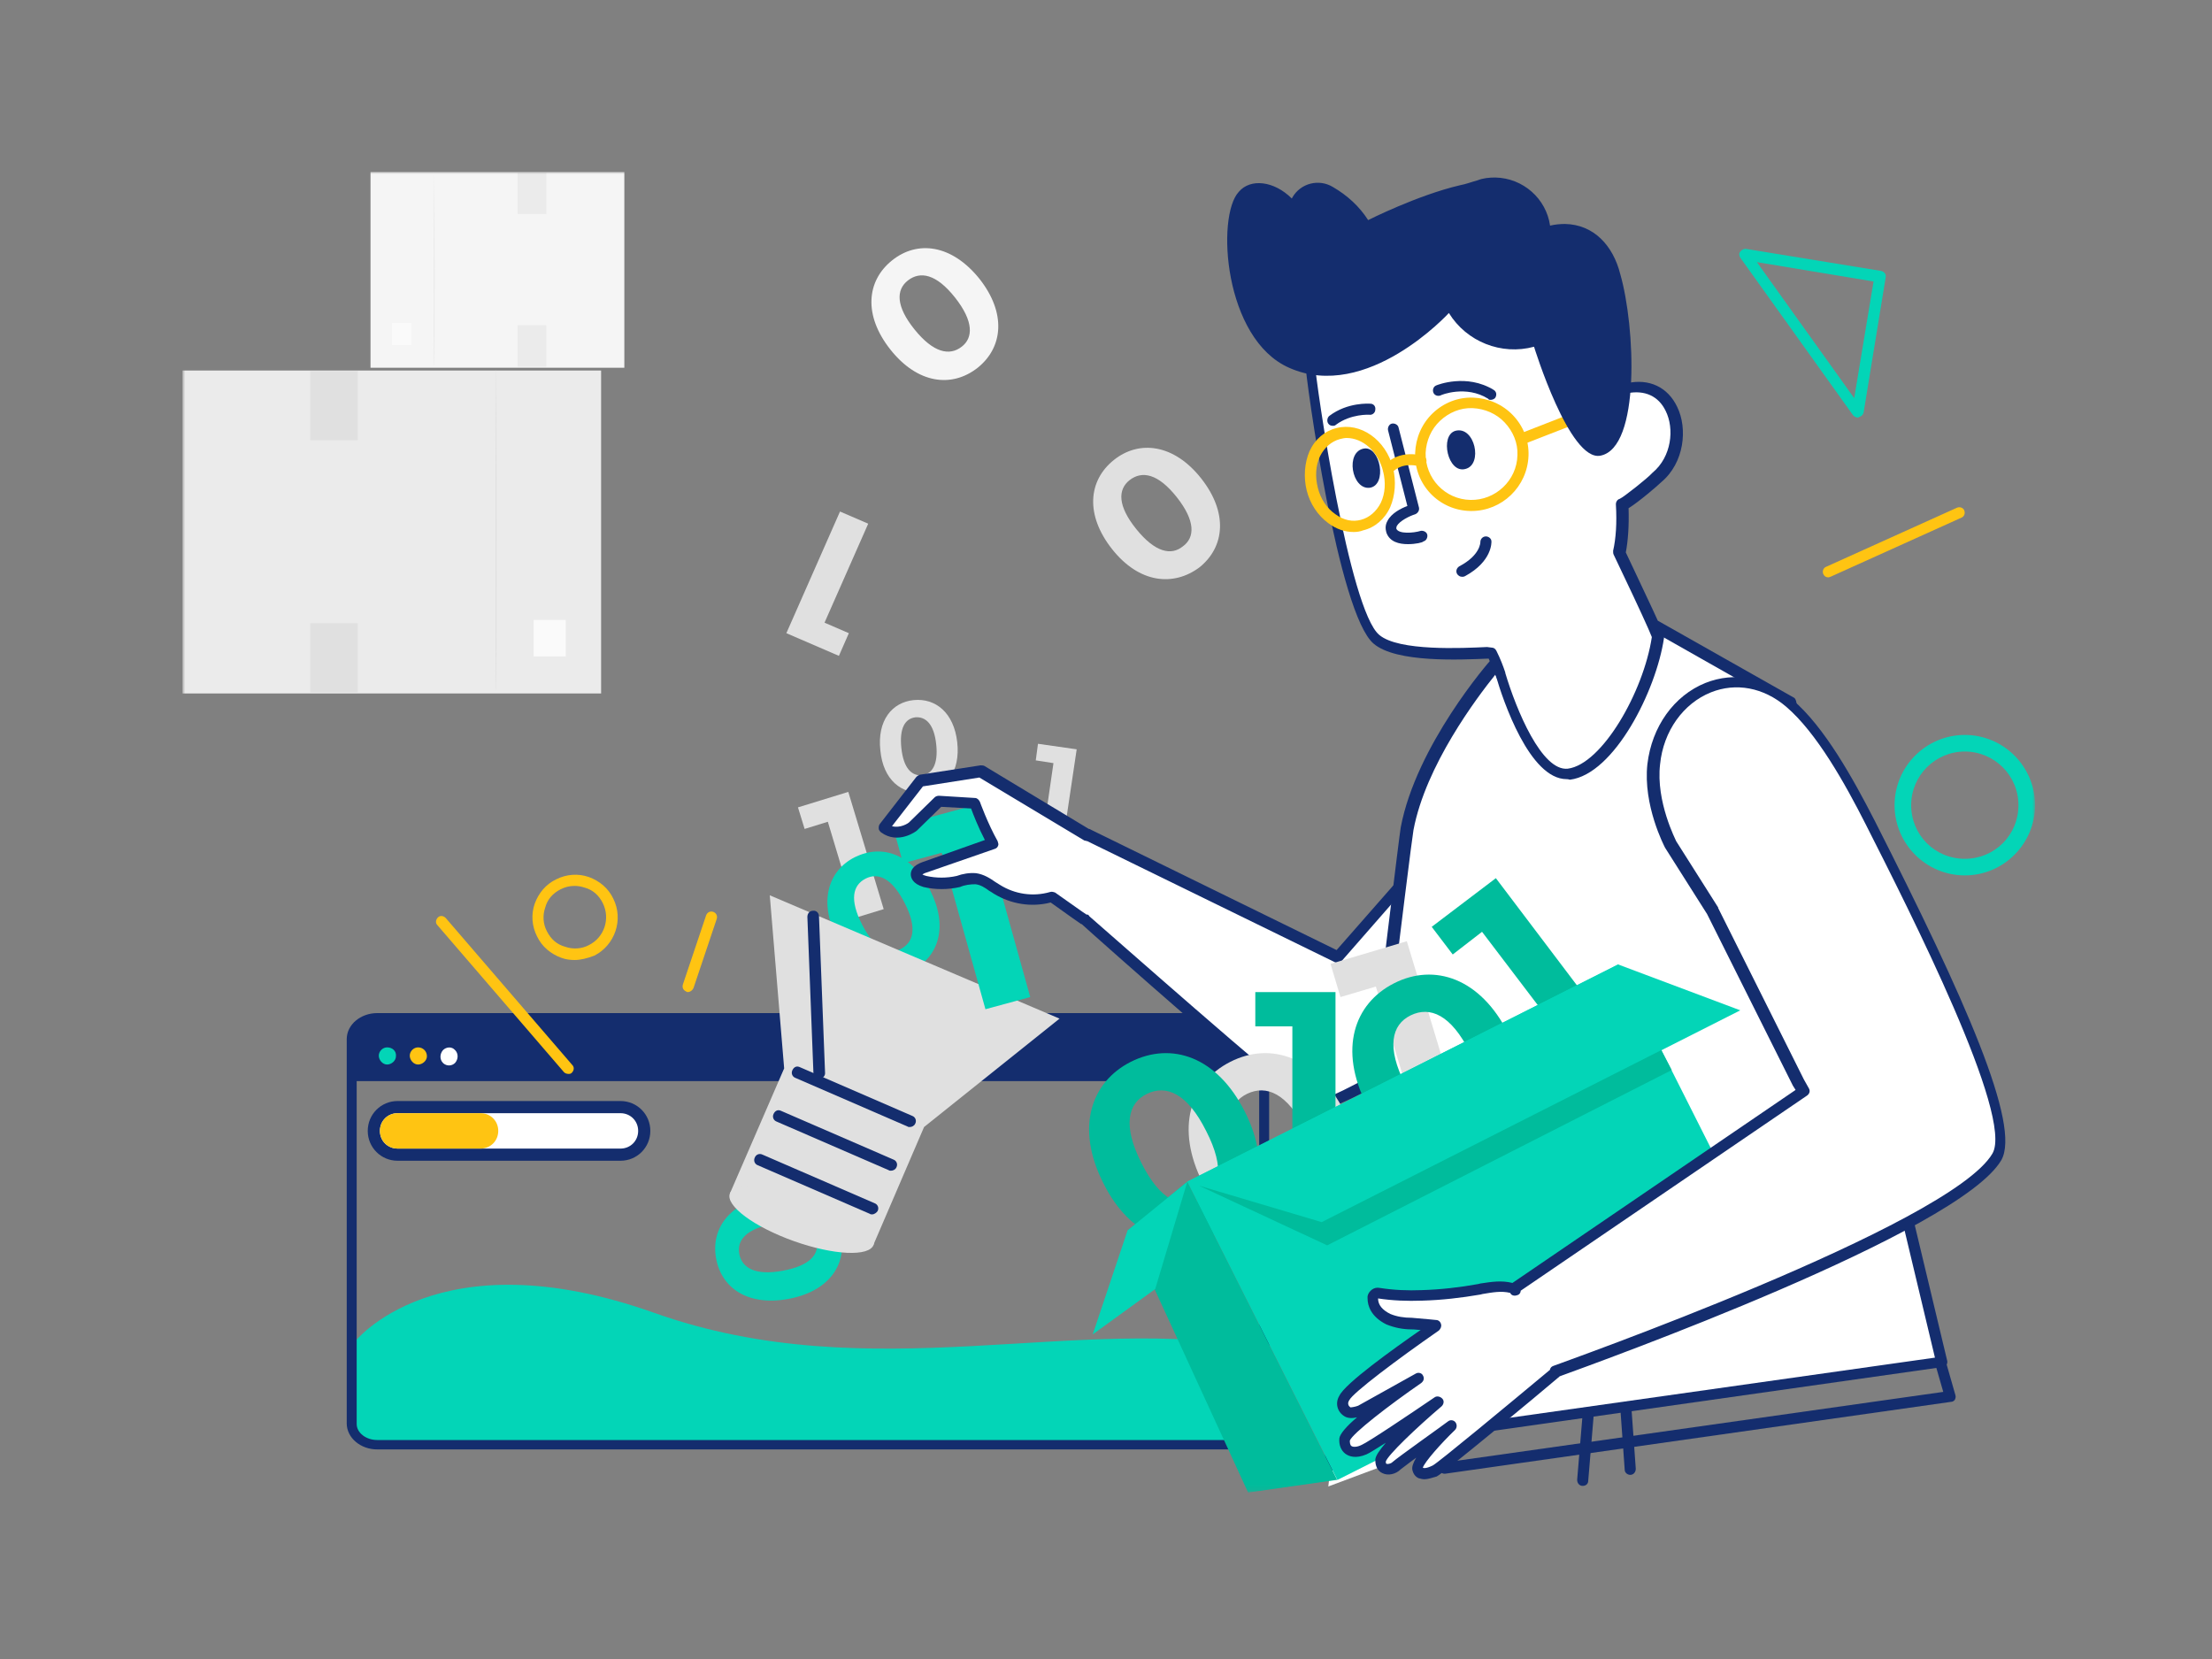 <svg viewBox="0 0 400 300" fill="none" xmlns="http://www.w3.org/2000/svg"><rect x="0" y="0" width="400" height="300" fill="#808080" stroke="none"/><mask id="a" style="mask-type:alpha" maskUnits="userSpaceOnUse" x="33" y="31" width="335" height="239"><path d="M368 31H33v238.9h335V31Z" fill="#fff"/></mask><g mask="url(#a)" fill-rule="evenodd" clip-rule="evenodd"><path d="M63.7 256.904c0 4.7 4.3 4.3 4.3 4.3h153.2c9.3 0 7-6 7-6l.5-11.3c-33.9-6.6-71 7.5-110.4-6.5-39.4-14-54.3 5.4-54.3 5.4s-.3 9.3-.3 14.1Z" fill="#03D5B7"/><path d="M68.2 183.2c-3 0-5.5 2.1-5.5 4.7v69.5c0 2.6 2.5 4.7 5.5 4.7h155.7c3.1 0 5.6-2.1 5.6-4.8v-4.8c.1-17.7.1-22.4 0-23.7v-40.9c0-2.6-2.5-4.7-5.5-4.7H68.2Zm0 2v-.1c-2 0-3.7 1.3-3.7 2.9v69.5c0 1.6 1.7 2.9 3.7 2.9H224c2 0 3.7-1.3 3.7-2.9v-4.8c0-9 .1-22.6 0-23.6v-41c0-1.6-1.7-2.9-3.7-2.9H68.2Z" fill="#142D6E"/><path d="M64 195.5h165v-10.6H64v10.6Z" fill="#142D6E"/><path d="M70 189.4c-.8 0-1.5.7-1.5 1.5s.7 1.6 1.5 1.6 1.6-.7 1.6-1.5c.1-.9-.6-1.6-1.6-1.6Z" fill="#03D5B7"/><path d="M75.6 189.4c-.8 0-1.5.7-1.5 1.5s.7 1.6 1.5 1.6 1.6-.7 1.6-1.5c0-.9-.7-1.6-1.6-1.6Z" fill="#FFC412"/><path d="M80.1 189.902c-.6.7-.6 1.7 0 2.3l.1.1c.6.5 1.5.5 2.1-.1.6-.7.6-1.7 0-2.3-.6-.7-1.6-.6-2.2 0Z" fill="#fff"/><path d="M67 66.5h45.9V31.1H67v35.4Z" fill="#F5F5F5"/><path d="M78.6 48.6c0-9.7-.1-17.6-.1-17.6s-.1 7.9-.1 17.6c0 9.7 0 17.6.1 17.6s.1-7.9.1-17.6Z" fill="#EBEBEB"/><path d="M70.9 62.4h3.5v-4h-3.5v4Z" fill="#FAFAFA"/><path d="M93.6 38.7h5.2v-7.5h-5.2v7.5ZM93.6 66.3h5.2v-7.5h-5.2v7.5ZM33 125.4h75.7V67H33v58.4Z" fill="#EBEBEB"/><path d="M89.8 95.9c0-16.1 0-29.1-.1-29.1 0 0-.1 13-.1 29.1s0 29.1.1 29.1.1-13 .1-29.1Z" fill="#E0E0E0"/><path d="M96.5 118.7h5.8v-6.6h-5.8v6.6Z" fill="#FAFAFA"/><path d="M56.1 79.6h8.6V67.1h-8.6v12.5ZM56.1 125.2h8.6v-12.5h-8.6v12.5ZM144.3 146l1.2 3.9 4.2-1.3 5.2 17.3 4.9-1.5-6.4-21.2-9.1 2.8ZM167.097 143.301c4-.4 6.6-3.8 6-9.1-.6-5.3-3.9-8-7.9-7.6-3.9.4-6.6 3.7-6 9.1.5 5.3 3.8 8 7.9 7.6Zm-1.499-13.596c-1.9.2-3 1.9-2.6 5.6.4 3.7 1.9 5 3.7 4.9 1.8-.2 3-1.9 2.6-5.6-.4-3.7-1.9-5-3.7-4.9ZM216.899 102.597c4.6-3.7 5.2-9.9.3-16.1-4.9-6.2-11.2-7-15.8-3.3-4.6 3.7-5.2 9.9-.3 16.1 4.9 6.2 11.1 6.8 15.8 3.3Zm-12.603-15.795c-2.2 1.7-2.2 4.7 1.2 8.9 3.4 4.2 6.3 4.8 8.4 3.1 2.2-1.6 2.3-4.6-1.1-8.9-3.4-4.3-6.3-4.8-8.5-3.1Z" fill="#E0E0E0"/><path d="M176.8 66.497c4.6-3.7 5.2-9.9.3-16.1-5-6.2-11.2-7-15.8-3.3-4.6 3.7-5.2 9.9-.3 16.1 4.9 6.2 11.1 7 15.8 3.3Zm-12.604-15.795c-2.2 1.7-2.2 4.7 1.2 8.9 3.4 4.2 6.3 4.8 8.5 3.1 2.1-1.6 2.2-4.6-1.2-8.9-3.4-4.3-6.3-4.8-8.5-3.1Z" fill="#F5F5F5"/><path d="m187.7 134.5-.4 3 3.2.5-1.9 13.1 3.7.5 2.4-16.1-7-1ZM151.7 118.6l1.8-4.1-4.4-1.9 7.9-17.9-5.1-2.2-9.7 22 9.5 4.1Z" fill="#E0E0E0"/><path d="M164.899 175.495c4.9-2.5 6.6-8 3.3-14.5-3.3-6.6-8.7-8.4-13.6-6-4.8 2.4-6.6 8-3.3 14.5s8.7 8.4 13.6 6Zm-8.403-16.597c-2.3 1.2-2.9 3.8-.6 8.3 2.3 4.5 4.8 5.6 7 4.4 2.3-1.2 3-3.8.7-8.3-2.3-4.5-4.8-5.6-7.1-4.4ZM129.499 227.596c1 5.4 5.8 8.6 13 7.3 7.2-1.3 10.6-6 9.6-11.4-1-5.3-5.8-8.6-13-7.3-7.2 1.3-10.6 6-9.6 11.4Zm18.197-3.3c-.5-2.5-2.8-3.9-7.8-3-5 .9-6.7 3-6.2 5.5s2.9 3.9 7.8 3c5-.9 6.7-3 6.2-5.5Z" fill="#03D5B7"/><path d="m125.397 178.698 4.2-12.5c.2-.6-.1-1.1-.6-1.3-.6-.2-1.1.1-1.3.6l-4.2 12.5c-.2.6.1 1.1.6 1.3.1.1.2.1.3.1.4 0 .8-.3 1-.7ZM107.499 172.799c3.7-1.9 5.3-6.5 3.4-10.3-.9-1.9-2.5-3.2-4.4-3.9-2-.7-4.1-.5-5.9.4-1.9.9-3.2 2.5-3.9 4.4-.7 2-.5 4.1.4 5.9.9 1.9 2.5 3.2 4.4 3.9.8.3 1.6.4 2.4.4 1.1 0 2.3-.3 3.6-.8Zm-6.101-11.999c-1.4.7-2.4 1.8-2.8 3.3-.5 1.4-.4 3 .3 4.3.7 1.4 1.8 2.4 3.3 2.8 1.4.5 3 .4 4.3-.3 2.8-1.4 3.9-4.8 2.5-7.6-.7-1.4-1.8-2.4-3.3-2.8-.6-.2-1.2-.3-1.8-.3-.9 0-1.7.2-2.5.6ZM103.395 193.995c.4-.4.5-1 .1-1.4l-22.9-26.6c-.4-.4-1-.5-1.4-.1-.4.4-.5 1-.1 1.4l22.9 26.6c.2.2.5.3.8.3.2 0 .4 0 .6-.2Z" fill="#FFC412"/><path d="M315.701 45c-.4 0-.8.2-1 .5-.3.3-.2.8 0 1.1l20.4 28.5c.2.2.5.4.8.4.1 0 .2 0 .3-.1.4-.1.7-.4.8-.8l4-24.5c.1-.5-.3-1-.8-1.1l-24.5-4ZM335.3 72l3.5-21.1-21.1-3.5L335.3 72ZM368 145.6c0-7-5.7-12.7-12.7-12.7-7 0-12.7 5.7-12.7 12.7 0 7 5.7 12.7 12.7 12.7 7 0 12.7-5.7 12.7-12.7Zm-22.4 0c0 5.4 4.3 9.7 9.7 9.7 5.4 0 9.7-4.3 9.7-9.7 0-5.4-4.4-9.7-9.7-9.7-5.3 0-9.7 4.3-9.7 9.7Z" fill="#03D5B7"/><path d="m331.003 104.303 23.7-10.7c.5-.2.7-.8.5-1.3-.2-.5-.8-.7-1.3-.5l-23.7 10.7c-.5.2-.7.8-.5 1.3.2.4.5.6.9.6.2 0 .3-.1.4-.1Z" fill="#FFC412"/><path d="M112.2 208.8c2.4 0 4.3-1.9 4.3-4.3s-1.9-4.3-4.3-4.3H71.9c-2.4 0-4.3 1.9-4.3 4.3s1.9 4.3 4.3 4.3h40.3Z" fill="#fff"/><path d="M117.6 204.5c0-3-2.4-5.4-5.4-5.4H71.9c-3 0-5.4 2.4-5.4 5.4 0 3 2.4 5.4 5.4 5.4h40.3c3 0 5.4-2.4 5.4-5.4Zm-48.9 0c0 1.8 1.4 3.2 3.2 3.2h40.3c1.8 0 3.2-1.4 3.2-3.2 0-1.8-1.4-3.2-3.2-3.2H71.9c-1.8 0-3.2 1.4-3.2 3.2Z" fill="#142D6E"/><path d="M90.1 204.5c0-1.8-1.4-3.2-3.2-3.2h-15c-1.8 0-3.2 1.4-3.2 3.2 0 1.8 1.4 3.2 3.2 3.2h15c1.8 0 3.2-1.4 3.2-3.2Z" fill="#FFC412"/><path d="m132 215.8 9.8-22.6-2.6-31.3 52.4 22.3-24.5 19.6-9.2 21.4-25.9-9.4Z" fill="#E0E0E0"/><path d="M165.5 203.202c.3-.6 0-1.2-.5-1.4l-20.3-8.8c-.6-.3-1.1-.1-1.4.5-.3.6 0 1.2.5 1.4l20.3 8.8c.1.1.3.1.4.1.4 0 .8-.2 1-.6ZM162.1 211.102c.3-.6 0-1.2-.5-1.4l-20.3-8.8c-.6-.3-1.1-.1-1.4.5-.3.6 0 1.2.5 1.4l20.3 8.8c.1.1.3.1.4.1.4 0 .8-.2 1-.6ZM158.7 219c.3-.6 0-1.2-.5-1.4l-20.3-8.8c-.6-.3-1.2 0-1.4.5-.3.6 0 1.2.5 1.4l20.3 8.8c.1.1.3.1.4.1.4 0 .8-.3 1-.6Z" fill="#142D6E"/><path d="m149.2 194.097-1.1-28.4c0-.6-.5-1.1-1.1-1-.6 0-1 .5-1 1.1l1.1 28.4c0 .6.4 1 1 1 .6-.1 1.1-.6 1.1-1.1Z" fill="#142D6E"/><path d="M131.972 215.855c-.777 2.186 4.416 6.028 11.596 8.581 7.179 2.552 13.632 2.851 14.409.665.778-2.186-4.415-6.027-11.595-8.58-7.18-2.553-13.633-2.852-14.41-.666Z" fill="#E0E0E0"/><path d="m161.5 149.6 1.8 6.5 7-1.9 7.9 28.3 8.1-2.2-9.7-34.8-15.1 4.1Z" fill="#03D5B7"/><path d="M176.2 145.3s1.4 3.9 3.3 7.2l-12.4 4.3c-.6.2-1.4.6-1.4 1.3 0 .7.8 1.1 1.5 1.3 2 .5 4.1.5 6.1 0 1-.4 2.1-.5 3.2-.5 1.4.2 2.5 1.2 3.7 1.9 3.1 1.9 6.7 2.3 9.9 1.4 3.1 2.2 5.9 4.1 5.9 4.1s34.9 30.9 39.5 33.8c4.7 2.9 40.1-22.2 40.1-22.2l-13.1-28.3-20.6 23.5-45.3-22.1v.1l-19.3-11.6-11 1.7-6.6 8.5c2.5 1.8 5.3-.3 5.3-.3l4.7-4.5 6.5.4Z" fill="#fff"/><path d="M195.5 167.1h.1c2.6 2.4 34.9 31 39.5 33.8.4.2.8.3 1.4.3 7.4 0 32-17 40-22.6.4-.2.5-.8.3-1.2l-13.3-28.2c-.2-.3-.5-.6-.8-.6-.4-.1-.7 0-.9.3l-20.1 22.9-44.5-21.8c-.1-.1-.2-.1-.3-.1L178 138.5c-.2-.1-.5-.1-.7-.1l-11 1.7c-.2.1-.4.2-.6.4l-6.6 8.5c-.2.3-.2.5-.2.8 0 .3.2.5.4.7 3.1 2.3 6.4-.2 6.5-.3l.1-.1 4.3-4.2 5.4.3c.4 1.1 1.3 3.4 2.5 5.7l-11.3 4c-1.7.6-2.1 1.5-2.1 2.2 0 .6.3 1.7 2.3 2.3 2.1.5 4.4.5 6.6 0 .9-.4 1.9-.5 2.8-.5.9.1 1.7.6 2.5 1.2.2.1.5.3.8.5 3.1 1.9 6.8 2.5 10.3 1.6 2.9 2.1 5.5 3.9 5.5 3.9Zm1.5-1.4c2.8 2.4 34.9 30.8 39.2 33.5 2.5 1.5 21.7-10 38.3-21.7l-12.3-26.1-19.6 22.4c-.3.3-.8.4-1.2.2l-44.8-21.9c-.2 0-.3-.1-.5-.1l-19-11.4-10.2 1.6-5.6 7.2c1.5.4 2.9-.5 3.1-.7l4.6-4.5c.2-.2.5-.3.8-.3l6.5.4c.4 0 .7.3.9.7 0 0 1.4 3.9 3.2 7.1.1.3.2.6.1.8-.1.3-.3.5-.6.6l-12.4 4.3c-.4.1-.6.3-.7.3.1.1.3.2.7.3 1.8.4 3.7.4 5.5 0 1.1-.4 2.3-.6 3.5-.5 1.4.2 2.5.9 3.5 1.6.3.2.5.3.8.5 2.7 1.7 6 2.2 9.1 1.3.3-.1.6 0 .9.1 2.6 1.8 4.9 3.5 5.7 4 .2-.1.4.1.5.3Z" fill="#142D6E"/><path d="m240.2 268.8 29.7-11.1 81-11.5-22.6-94.5-4.7-24.7-24.4-13.8.2.9-20 12.1c-1.2.3-2.1.5-2.8.4-5-.8-6.1-6.8-6.1-6.8s-13.4 15.3-16.2 30c-.5 2.6-14.1 119-14.1 119Z" fill="#fff"/><path d="M269.2 257.904c0 .5.6.9 1.1.8l81-11.5c.3 0 .5-.2.7-.4.1-.2.2-.5.1-.8l-22.6-94.5-4.7-24.7c-.1-.3-.2-.6-.5-.7l-24.4-13.8c-.4-.1-.8-.1-1.1.1-.3.2-.5.6-.4 1v.2l-19.3 11.7c-1.3.3-2 .4-2.3.3-4.3-.7-5.3-5.9-5.3-6-.1-.4-.3-.7-.7-.8-.4-.1-.7 0-1 .3-.6.6-13.7 15.7-16.5 30.5-.5 2.7-13.5 111.4-14.1 117.1l2.5-1.2c5.5-48.2 13.5-113.4 13.9-115.4 2.2-11.7 11.5-24 14.8-28.1.8 2 2.6 5.1 6.4 5.7.7.1 1.8 0 3.2-.4 0 0 .1-.1.2-.1l20-12.1c.1 0 .2-.1.2-.1l22.6 12.8 4.6 24.3 22.3 93.4-79.9 11.3c-.5 0-.9.6-.8 1.1Z" fill="#142D6E"/><path d="M238.097 222.904c7.4-3.7 10-11.9 5-21.9-5-9.9-13.3-12.7-20.6-9-7.3 3.7-10 12-5 21.9 5 9.9 13.2 12.8 20.6 9Zm-12.593-25.101c-3.5 1.7-4.4 5.8-1 12.5 3.4 6.8 7.2 8.4 10.7 6.7 3.4-1.7 4.4-5.7 1-12.5-3.4-6.8-7.2-8.4-10.7-6.7Z" fill="#E0E0E0"/><path d="M220.097 222.904c7.4-3.7 10-12 5-21.9-5-9.9-13.2-12.7-20.6-9-7.3 3.7-10 12-5 21.9 4.9 9.9 13.2 12.7 20.6 9Zm-12.693-25.101c-3.5 1.7-4.4 5.8-1 12.5 3.4 6.8 7.2 8.4 10.7 6.7 3.5-1.7 4.5-5.7 1-12.5-3.4-6.8-7.2-8.4-10.7-6.7Z" fill="#00BC9C"/><path d="m240.6 174.3 1.8 6 6.4-1.9 7.9 26.1 7.4-2.2-9.7-32.1-13.8 4.1Z" fill="#E0E0E0"/><path d="M267.697 208.704c7.4-3.7 10-12 5-21.9-5-9.9-13.3-12.7-20.6-9-7.3 3.7-10 12-5 21.9 5.1 9.8 13.3 12.7 20.6 9Zm-12.593-25.101c-3.5 1.7-4.4 5.8-1 12.5 3.4 6.8 7.2 8.4 10.7 6.7 3.4-1.7 4.5-5.7 1-12.5-3.4-6.8-7.2-8.4-10.7-6.7ZM227 179.4v6.2h6.7v27.3h7.8v-33.5H227ZM258.9 167.6l3.8 5 5.3-4.1 16.5 21.7 6.2-4.7-20.2-26.7-11.6 8.8Z" fill="#00BC9C"/><path d="m241.845 267.621 77.966-39.276-27.174-53.942-77.966 39.276 27.174 53.942Z" fill="#03D5B7"/><path d="m239 221 75.7-38.3-22.1-8.3-77.9 39.3L239 221Z" fill="#03D5B7"/><path d="m214.7 213.7-10.8 8.8 21.8 47.4 16.1-2.3-27.1-53.9Z" fill="#00BC9C"/><path d="m197.6 241.3 11.3-8.2 5.8-19.4-10.8 8.8-6.3 18.8Z" fill="#03D5B7"/><path d="M242.895 252.803c-.5.8-.2 1.9.6 2.4.7.5 2.5-.2 2.5-.2l10.5-5.9s-13.2 9.1-13.4 11c-.2 1.9 1.2 2.8 3.5 1.9 1.7-.7 13.4-8.7 13.4-8.7s-10.3 8.8-10.4 10.7c-.1 1.9 2 1.8 2.9.9.9-.9 10-7.3 10-7.3s-6.6 6.4-6.3 7.9c.3 1.5 1.9 1 3.2.4 1.3-.6 21.8-17.7 21.8-17.7l-.1-.1s72.1-25.4 79.9-38.8c4.2-7-12.1-39.7-22.7-60.6-4.5-8.8-9.4-17.2-14.7-21.6-9.9-8.4-23.1-1.8-24.5 11.1-.8 7.2 3 14.5 3 14.5l7.6 12 15.5 31 1 1.6-52.4 35.7c-2.1-.6-4-.2-6.2.1-3.4.6-6.9 1-10.4 1.1-2.6.1-5.3 0-7.9-.4-.5-.1-1 .2-1.1.7v.2c0 1.1.4 2.6 2.7 3.8 1.4.6 2.8.8 4.3.8 2.4.2 4.3.4 4.3.4s-15.6 10.7-16.6 13.1Z" fill="#fff"/><path d="M242.198 252.396c-.8 1.3-.4 2.9.9 3.7.6.4 1.5.4 2.3.2-1.9 1.6-3.1 3-3.2 3.8-.1 1.2.3 2.2 1.1 2.8.7.5 1.9.9 3.8.1.5-.2 1.9-1.1 3.5-2.1-1.1 1.3-1.9 2.4-1.9 3.1 0 1.1.4 2 1.3 2.4 1 .5 2.4.2 3.3-.7.3-.2 1.4-1.1 2.8-2.1-.6 1-.8 1.7-.7 2.2.2.9.7 1.3 1.1 1.5.4.1.7.2 1.1.2.6 0 1.5-.3 2.2-.5 1.4-.7 18.6-15 22-17.9.1-.1.2-.1.2-.2 7.1-2.6 72.2-26 79.9-39.1 3.6-6.3-6.5-29.1-22.9-61.4-3.9-7.6-9.1-17-14.9-21.9-4.7-4-10.4-5.1-15.7-3-5.7 2.3-9.7 7.9-10.5 14.7-.8 7.4 3 14.7 3.2 15.1l7.6 12 15.5 31 .5.8-51.2 34.9c-2-.5-3.8-.2-5.8.1l-.4.1c-3.3.6-6.8 1-10.2 1.1-2.5.1-5.1 0-7.6-.4-.5-.1-1 0-1.4.3-.4.3-.7.7-.8 1.2v.4c0 1.3.6 3.3 3.4 4.7 1.5.6 3 .9 4.6.9.6 0 1.1.1 1.6.1-4.9 3.4-13.7 9.7-14.7 11.9Zm32.198-18.199c-.5.2-1.1.1-1.3-.4-1.6-.4-3.2-.1-5 .2l-.4.1c-3.5.6-7 1-10.5 1.1-2.7.1-5.4 0-8-.4 0 1.2.8 2.1 2.2 2.8 1.2.5 2.5.7 3.9.7 2.5.2 4.4.4 4.4.4.4 0 .8.3.9.8.1.4-.1.8-.4 1.1-7.5 5.2-15.6 11.3-16.2 12.6 0 0-.1.1-.1.2-.2.3-.1.8.2 1l.1.1c.2 0 .9-.1 1.4-.3l10.4-5.8c.5-.3 1.1-.1 1.3.3.3.5.2 1-.3 1.4-5.8 4-12.4 9.1-12.9 10.4 0 .3 0 .8.3 1 .3.2 1 .2 1.8-.2 1.2-.5 8.5-5.4 13.2-8.6.4-.3 1-.2 1.4.2.4.4.3 1-.1 1.4-4.6 3.9-9.8 8.9-10.1 10 0 .1 0 .3.1.4.2.1.8 0 1.1-.3 1-.9 9.2-6.7 10.1-7.4.4-.3 1-.2 1.3.2.3.4.3 1-.1 1.4-2.5 2.4-5.5 5.8-5.8 6.8.1.1.6.2 1.8-.4 1.1-.6 13.4-10.8 21.2-17.3v-.1c.1-.3.3-.5.6-.6.7-.3 71.8-25.401 79.4-38.401 3.9-6.7-14.9-43.7-22.9-59.5-3.8-7.5-8.9-16.6-14.4-21.3-4.1-3.5-9.1-4.4-13.6-2.6-5 2-8.6 7-9.2 13-.8 6.8 2.9 13.8 2.9 13.9l7.6 12v.1l15.5 31 .9 1.6c.3.5.1 1-.3 1.3l-51.8 35.301c0 .3-.2.7-.6.8Z" fill="#142D6E"/><path d="m240 225.2 62.3-31.7-1.9-3.6L239 221l-22.2-6.6 23.2 10.8Z" fill="#00BC9C"/><path d="M269.998 41.605c-11.4-3.4-25.3.7-31.3 10.7-1.5 2.4-2 7.1-1.8 13 .2 4.6 6.2 45.5 12 50.4 4 3.4 16.6 2.6 20.8 2.4.6 1.3 1.1 2.5 1.6 3.8.2.6 5.5 18.8 12.4 18 7.1-.9 14.6-15.1 16.1-24.8.1-.4-3.6-8.2-7-15.3.6-2.3.7-5.3.6-8.7.8-.2 5.5-4.1 6.2-4.8 6.6-5.3 3.9-18.1-5.3-16.1-1.5.3-2.8.7-3.9 2.1-2-7.6-4.8-14.6-7.6-18-2.1-2.6-4.7-4.5-7.6-5.9-1.5-2.4-3.2-4.7-5.2-6.8Z" fill="#fff"/><path d="M237.898 51.796c-1.9 3.2-2.1 9.1-1.9 13.5.2 3.8 6 45.7 12.4 51.1 4.1 3.5 15.7 2.9 20.8 2.7.5 1.1.9 2.1 1.3 3.1 1.3 4.5 6.1 18.7 12.8 18.7.1 0 .3 0 .6.1 8-1 15.6-16.1 17-25.6.1-.5.1-.7-5.2-11.9l-1.7-3.6c.4-2.1.6-4.8.5-8 1.8-1.1 5.3-4.1 5.9-4.7 4.2-3.5 4.8-9.7 2.9-13.6-1.7-3.6-5.1-5.2-9.1-4.3-1 .2-2.1.5-3.1 1.2-2.1-7.6-4.7-13.7-7.3-16.8-2.1-2.5-4.6-4.5-7.7-6-1.6-2.4-3.3-4.7-5.2-6.7-.2-.2-.3-.3-.5-.3-12.5-3.7-26.4 1.1-32.5 11.1Zm31.806 65.306c.4 0 .7.2.9.6.7 1.4 1.2 2.7 1.6 3.9v.1c2 6.7 6.6 17.8 11.3 17.3 6.2-.8 13.7-13.9 15.2-23.8-.4-1.1-2.8-6.3-5-10.9l-1.9-4c-.1-.2-.1-.4-.1-.7.5-2.2.7-5 .5-8.4 0-.5.3-.9.7-1 .7-.3 5.1-3.8 5.8-4.6l.1-.1c3.5-2.9 4-8 2.4-11.2-1.3-2.7-3.8-3.8-6.9-3.2-1.6.3-2.5.7-3.3 1.7-.2.3-.6.4-1 .4-.4-.1-.7-.4-.8-.7-2.1-8-4.8-14.6-7.4-17.7-1.9-2.3-4.4-4.2-7.3-5.6-.2-.1-.3-.2-.4-.4-1.5-2.3-3.1-4.4-4.9-6.4-11.4-3.2-24.5 1.3-29.9 10.3-1.3 2.2-1.9 6.6-1.6 12.4.3 4.8 6.3 45.2 11.7 49.7 3.5 3 15.1 2.4 19.5 2.2l.8.1Z" fill="#142D6E"/><path d="M265.001 84.8c3.2-.8 1.7-7.8-1.8-6.9-2.9.8-1.4 7.8 1.8 6.9ZM247.705 88.203c3.2-.5 1.9-7.5-1-7.1-3.5.5-2.3 7.5 1 7.1ZM264.899 104.2c5-2.7 4.8-6.2 4.8-6.3 0-.5-.5-.9-1-.9-.6 0-1 .5-1 1 0 .1 0 2.4-3.8 4.4-.5.3-.7.9-.4 1.4.2.3.5.5.9.5.2 0 .3 0 .5-.1Z" fill="#142D6E"/><path d="M255.6 92.1s-4.8 1.5-4 3.9c.8 2.4 5.7 1.1 5.7 1.1l-5.4-19.5 3.7 14.5Z" fill="#fff"/><path d="M250.899 94.2c-.4.7-.4 1.4-.2 2.1.6 1.7 2.3 2.1 3.9 2.1 1.4 0 2.7-.3 2.8-.5.5-.1.8-.7.7-1.2-.1-.5-.7-.8-1.2-.7-1.3.4-4 .6-4.4-.4 0-.1 0-.3.1-.5.5-.9 2.3-1.8 3.3-2.1.5-.2.8-.7.7-1.2l-3.7-14.5c-.1-.5-.7-.8-1.2-.7-.5.1-.8.7-.7 1.2l3.5 13.7c-1.1.4-2.9 1.3-3.6 2.7ZM270.403 71.903c.3-.5.2-1.1-.3-1.4-4.9-3-10.2-.9-10.4-.8-.5.2-.7.8-.5 1.3.2.5.8.7 1.3.5.1-.1 4.6-1.9 8.6.6.1.2.3.2.5.2.3 0 .7-.2.8-.4ZM241.595 76.799c2.7-2 6-1.8 6-1.8.6.1 1.1-.4 1.1-.9.1-.6-.3-1.1-.9-1.1-.2 0-4.1-.3-7.4 2.2-.4.3-.5 1-.2 1.4.2.3.5.4.8.4.2 0 .4 0 .6-.2Z" fill="#142D6E"/><path d="M276.404 82.403c.1-2.7-.9-5.3-2.8-7.3s-4.5-3.1-7.2-3.2c-2.7-.1-5.3.9-7.3 2.8s-3.1 4.5-3.2 7.2c-.2 5.7 4.3 10.4 10 10.5h.2c5.5 0 10.1-4.4 10.3-10Zm-10.504 8c4.5.1 8.4-3.5 8.5-8.1.1-2.2-.8-4.3-2.3-5.9-1.5-1.6-3.6-2.5-5.8-2.6-2.2-.1-4.3.8-5.9 2.3-1.6 1.5-2.5 3.6-2.6 5.8-.1 4.6 3.5 8.4 8.1 8.5Zm-9.1-8.5h1-1Zm1 0h-1 1ZM246.497 95.904c2.1-.5 3.9-2 4.9-4.2.9-2.1 1.1-4.7.5-7.1-1.3-5.1-5.9-8.3-10.2-7.2-2.1.5-3.9 2-4.9 4.2-.9 2.1-1.1 4.7-.5 7.1.6 2.4 2 4.5 3.9 5.9 1.5 1.1 3 1.6 4.6 1.6.6 0 1.2-.1 1.7-.3ZM242.304 79.4c-1.5.4-2.8 1.5-3.6 3.1-.8 1.7-.9 3.7-.4 5.7s1.6 3.7 3.2 4.8c1.5 1.1 3.1 1.4 4.6 1 1.5-.4 2.8-1.5 3.6-3.1.8-1.7.9-3.7.4-5.7-.9-3.6-3.7-6-6.6-6-.4 0-.8.1-1.2.2Z" fill="#FFC412"/><path d="m275.595 80.297 11.81-4.6c.6-.2.79-.8.6-1.3-.21-.5-.81-.8-1.31-.6l-11.8 4.6c-.6.2-.79.8-.6 1.3.1.4.5.6.9.6h.4ZM251.696 85.5c1.9-2.1 4.8-1.2 4.9-1.2.6.2 1.1-.1 1.3-.6.2-.6-.1-1.1-.6-1.3-.2 0-4.2-1.3-7 1.8-.3.4-.3 1 .1 1.4.2.2.5.3.7.3.2 0 .5-.1.6-.4Z" fill="#FFC412"/><path d="M283.003 40.5c-.9 0-1.9.1-2.7.3-.7-4.9-4.9-8.6-9.9-8.7-1.1 0-2.2.1-3.2.5-1.1.3-2.1.7-3.2.9-7.7 1.8-16.6 6.3-16.6 6.3-1.6-2.5-3.8-4.5-6.4-6-2.5-1.5-5.8-.7-7.3 1.9 0 .1-.1.1-.1.2-3.2-3.2-7.5-3.7-9.6-1.2-4.1 4.4-2.7 26.6 9.1 31.8 14.1 6.3 28.9-9.9 28.9-9.9 3.2 5.2 9.5 7.7 15.4 6.1 0 0 6.4 20.8 12 19.7 7.3-1.4 6.3-23.4 3.6-32.8-1.3-5.2-4.8-9-10-9.1ZM351.804 245.998c-.1-.5-.7-.9-1.2-.7-.5.1-.9.7-.7 1.2l1.5 5.2-90.4 12.8c-.5 0-.9.6-.8 1.1.1.5.5.9 1 .9h.1l91.5-13c.3 0 .6-.2.7-.4.1-.2.2-.5.1-.8l-1.8-6.3Z" fill="#142D6E"/><path d="m287.2 267.797 1-12c.1-.6-.4-1.1-.9-1.1-.6-.1-1.1.4-1.1.9l-1 12c0 .6.4 1.1 1 1.1s1-.4 1-.9ZM295.8 265.6l-.8-11.2c-.1-.5-.6-.9-1.1-.9-.5.1-.9.5-.9 1.1l.8 11.2c0 .5.5.9 1 .9.6 0 1-.5 1-1.1Z" fill="#142D6E"/></g></svg>